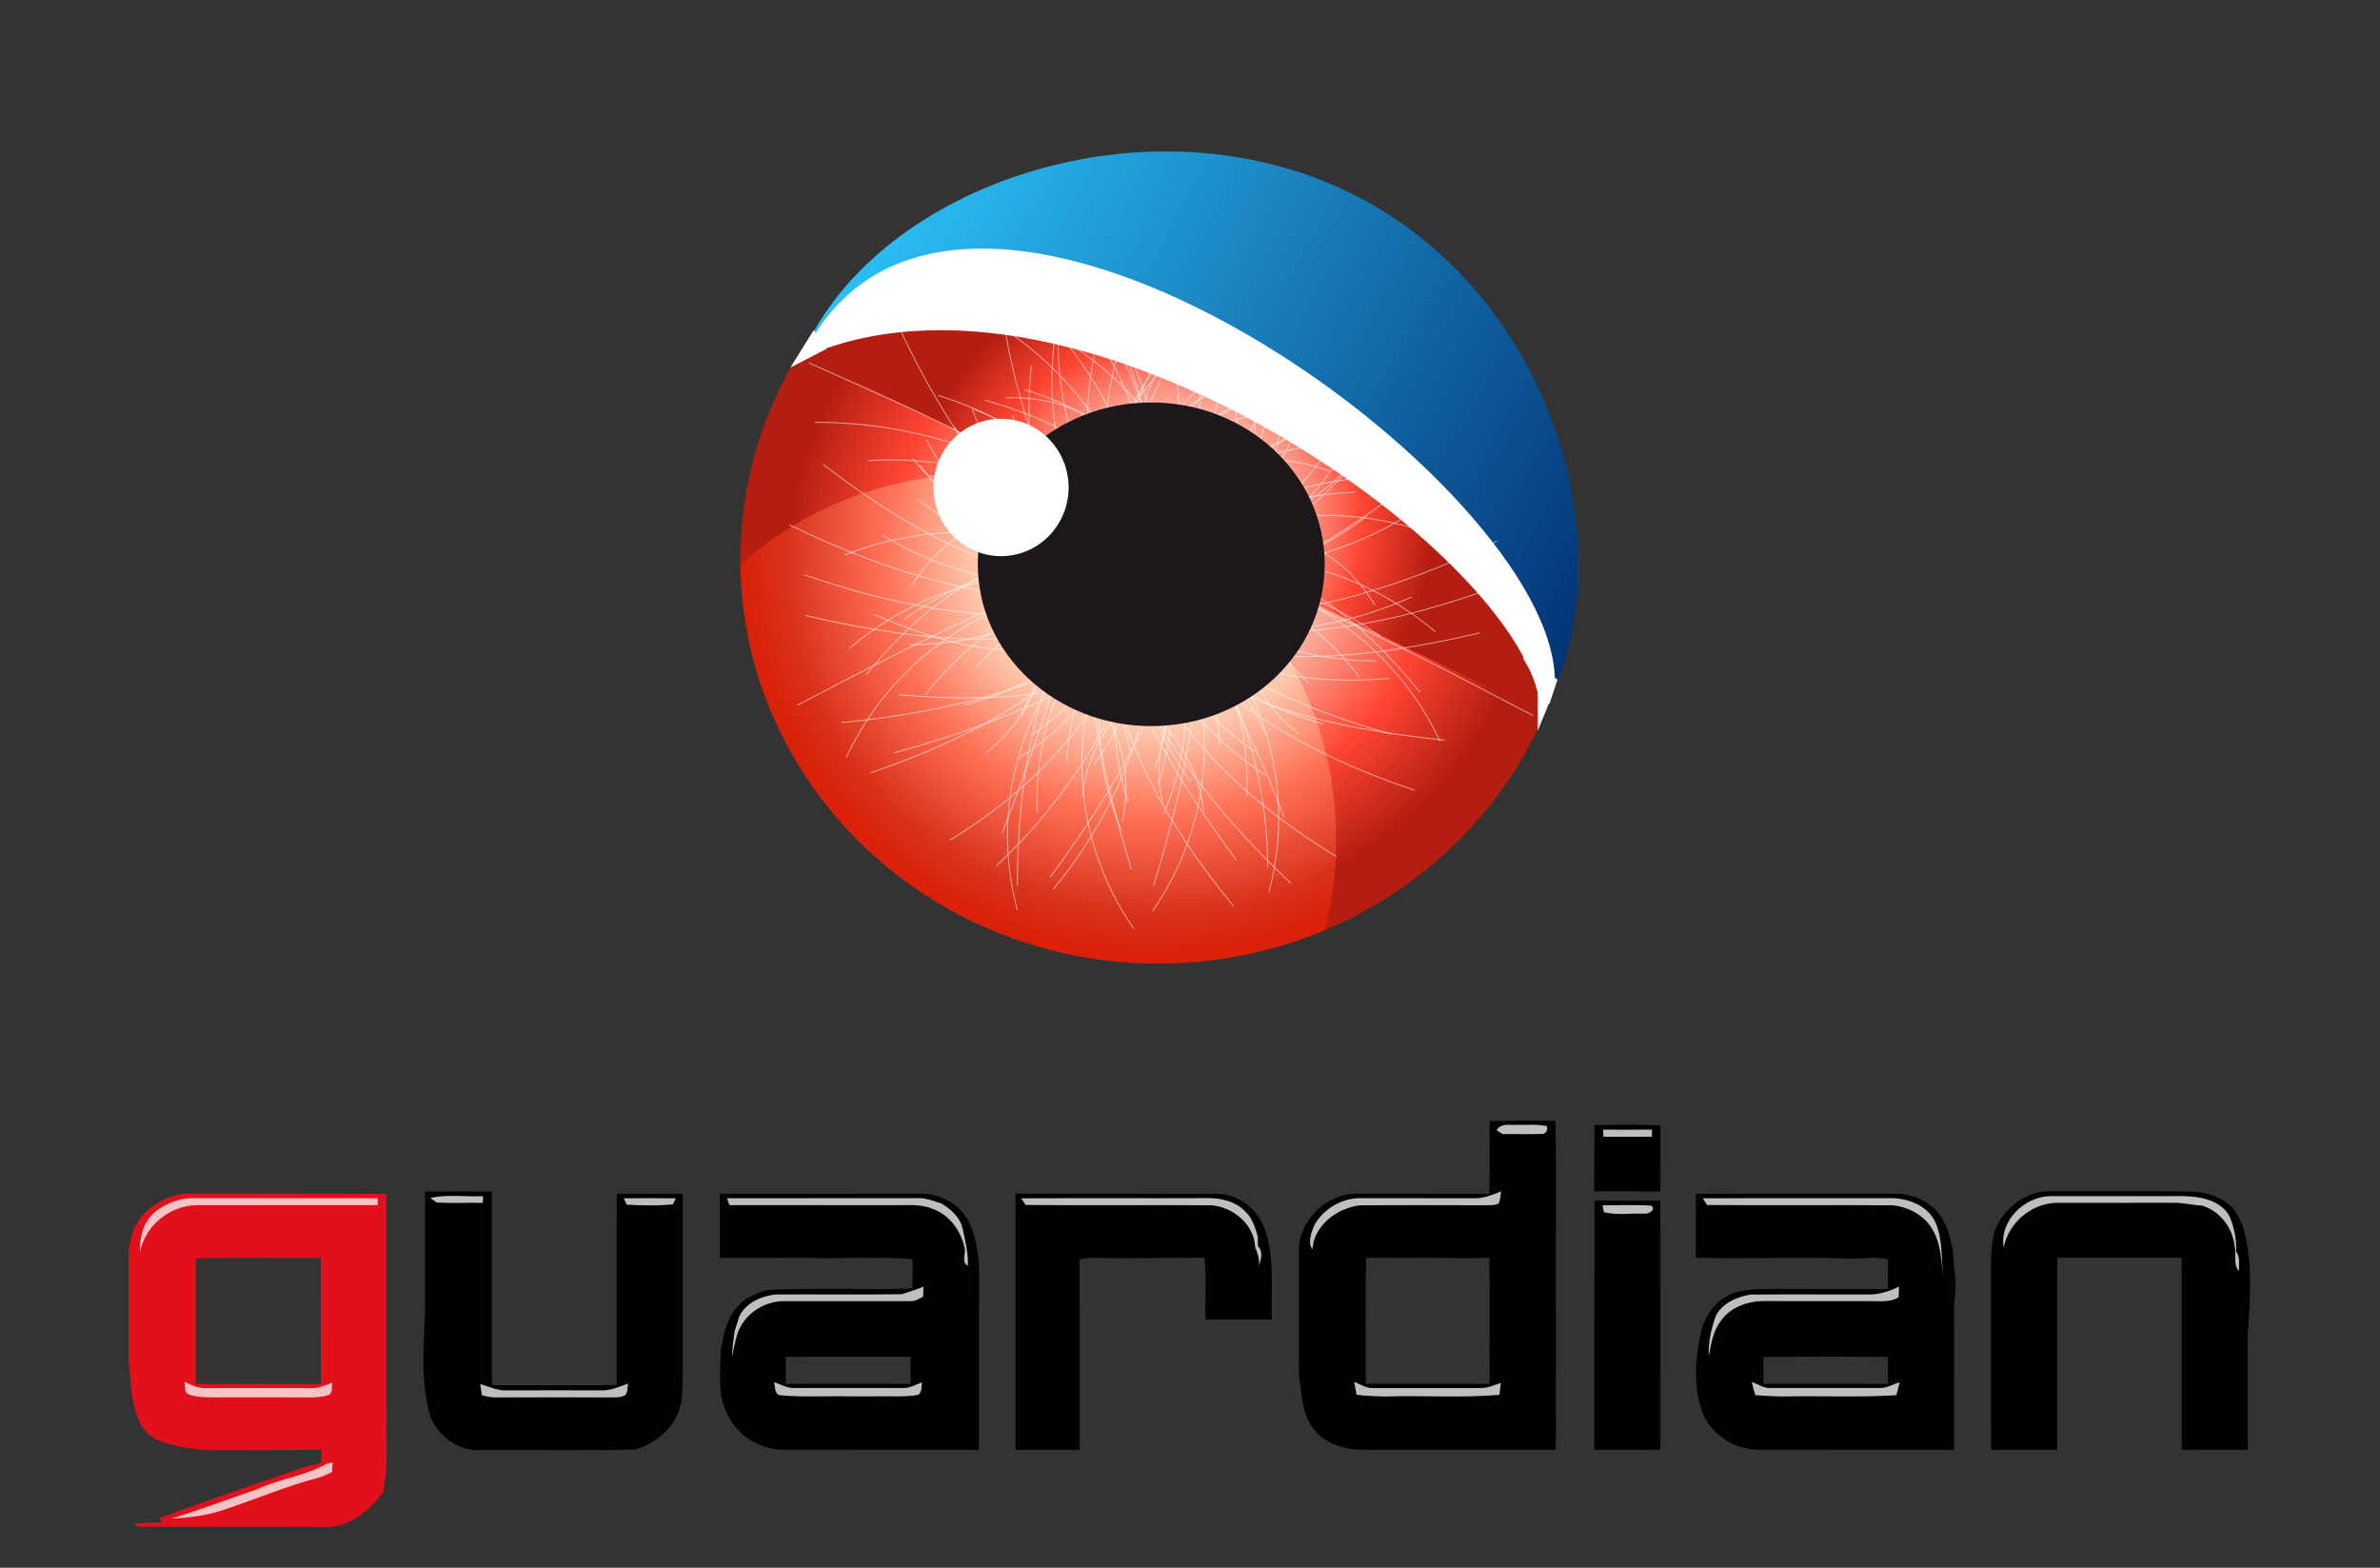 <?xml version="1.0" encoding="utf-8"?>
<!-- Generator: Adobe Illustrator 15.0.2, SVG Export Plug-In . SVG Version: 6.00 Build 0)  -->
<!DOCTYPE svg PUBLIC "-//W3C//DTD SVG 1.1//EN" "http://www.w3.org/Graphics/SVG/1.1/DTD/svg11.dtd">
<svg version="1.1"
	 id="Livello_1" sodipodi:version="0.32" inkscape:version="0.45.1" sodipodi:docbase="C:\online\Guardian3rd\GuardGUI\gfx" sodipodi:docname="menu.svg" xmlns:dc="http://purl.org/dc/elements/1.1/" xmlns:cc="http://web.resource.org/cc/" xmlns:rdf="http://www.w3.org/1999/02/22-rdf-syntax-ns#" xmlns:svg="http://www.w3.org/2000/svg" xmlns:sodipodi="http://sodipodi.sourceforge.net/DTD/sodipodi-0.dtd" xmlns:inkscape="http://www.inkscape.org/namespaces/inkscape" inkscape:output_extension="org.inkscape.output.svg.inkscape"
	 xmlns="http://www.w3.org/2000/svg" xmlns:xlink="http://www.w3.org/1999/xlink" x="0px" y="0px" width="613.333px" height="404px"
	 viewBox="-256.283 -102.3 613.333 404" enable-background="new -256.283 -102.3 613.333 404" xml:space="preserve">
<rect x="-256.283" y="-102.3" width="613.333" height="404" fill="#333333" stroke="none"/>
<sodipodi:namedview  id="base" inkscape:current-layer="Livello_1" inkscape:window-y="116" inkscape:window-x="88" inkscape:window-width="791" inkscape:pageshadow="2" inkscape:pageopacity="0.0" inkscape:window-height="573" inkscape:zoom="4.5752426" pagecolor="#ffffff" bordercolor="#666666" objecttolerance="10.0" borderopacity="1.0" inkscape:cy="41.200001" inkscape:cx="42.549999" guidetolerance="10.0" gridtolerance="10.0">
	</sodipodi:namedview>
<g id="g2403" transform="translate(0,4.153)">
	
		<radialGradient id="ellipse8_1_" cx="268.7" cy="404.502" r="54.245" gradientTransform="matrix(2.004 0 0 1.901 -496.332 -731.359)" gradientUnits="userSpaceOnUse">
		<stop  offset="0.315" style="stop-color:#FAD1C1"/>
		<stop  offset="0.642" style="stop-color:#FF4532"/>
		<stop  offset="0.879" style="stop-color:#B31E11"/>
	</radialGradient>
	
		<ellipse id="ellipse8" sodipodi:ry="34.700001" sodipodi:rx="35.900002" sodipodi:cy="37.400002" sodipodi:cx="42.400002" fill="url(#ellipse8_1_)" cx="42.198" cy="37.761" rx="107.701" ry="104.101">
	</ellipse>
	<radialGradient id="SVGID_1_" cx="41.05" cy="34.214" r="105.872" gradientUnits="userSpaceOnUse">
		<stop  offset="0.455" style="stop-color:#FFEDC8"/>
		<stop  offset="1" style="stop-color:#FF2100"/>
	</radialGradient>
	<path opacity="0.5" fill="url(#SVGID_1_)" d="M-4.609,15.826c-23.303,0-44.595,8.756-60.875,23.206
		c0.706,56.905,48.64,102.829,107.682,102.829c15.297,0,29.846-3.09,43.024-8.647c1.842-7.409,2.823-15.167,2.823-23.159
		C88.045,58.021,46.554,15.826-4.609,15.826z"/>
	
		<linearGradient id="path15_1_" gradientUnits="userSpaceOnUse" x1="710.908" y1="155.409" x2="919.93" y2="155.409" gradientTransform="matrix(0.891 0.485 -0.989 1.818 -502.978 -690.68)">
		<stop  offset="0" style="stop-color:#2BBFF7"/>
		<stop  offset="1" style="stop-color:#033375"/>
	</linearGradient>
	<path id="path15" fill="url(#path15_1_)" d="M-46.9-20.437c22.5-41.101,92.098-62.701,143.698-33.601
		c49.5,27.899,66,93.299,44.399,131.399"/>
	<g id="g17">
		<path id="path19" fill="#FFFFFF" stroke="#FFFFFF" d="M143.899,68.962C143.899,18.261-5.802-89.437-46.9-18.34"/>
		
			<radialGradient id="path26_1_" cx="273.728" cy="397.573" r="38.757" gradientTransform="matrix(1.977 0 0 1.909 -495.334 -731.138)" gradientUnits="userSpaceOnUse">
			<stop  offset="0.315" style="stop-color:#FAD1C1"/>
			<stop  offset="0.642" style="stop-color:#FF4532"/>
			<stop  offset="0.879" style="stop-color:#B31E11"/>
		</radialGradient>
		<path id="path26" fill="url(#path26_1_)" stroke="#FFFFFF" d="M141.198,77.362c0-38.101-118.799-124.5-190.799-92.101"/>
		<polygon id="polygon28" fill="#FFFFFF" points="136.1,62.962 145.1,68.66 142.999,74.962 		"/>
		<polygon id="polygon30" fill="#FFFFFF" points="139.999,81.862 139.999,70.462 143.298,73.761 		"/>
		<polygon id="polygon32" fill="#FFFFFF" points="-43.302,-16.538 -52.601,-11.739 -46.601,-21.34 		"/>
	</g>
	<g id="g34">
		<g id="g36">
			<g id="g38">
				<g id="g40">
					<path id="path42" fill="none" stroke="#FFFFFF" stroke-width="0.25" stroke-opacity="0.54" d="M-23.202,53.063
						c38.101-27,90.302-20.101,117.302,15"/>
					<g id="g44">
						<g id="g46">
							<path id="path48" fill="none" stroke="#FFFFFF" stroke-width="0.25" stroke-opacity="0.54" d="M70.399,117.261
								C70.399,53.66,18.198,2.362-46.302,2.362"/>
							<path id="path50" fill="none" stroke="#FFFFFF" stroke-width="0.25" stroke-opacity="0.54" d="M-31.9,92.66
								c62.098-20.698,94.5-63,73.5-121.799"/>
							<path id="path52" fill="none" stroke="#FFFFFF" stroke-width="0.25" stroke-opacity="0.54" d="M0.499,116.66
								C47.6,72.261,57.198,7.462,12.198-36.937"/>
							<path id="path54" fill="none" stroke="#FFFFFF" stroke-width="0.25" stroke-opacity="0.54" d="M-52.9,28.761
								C5.899,57.563,65.298,58.16,94.1,2.66"/>
						</g>
						<path id="path56" fill="none" stroke="#FFFFFF" stroke-width="0.25" stroke-opacity="0.54" d="M19.1-36.937
							C1.399,24.261,40.399,65.962,102.499,82.761"/>
						<path id="path58" fill="none" stroke="#FFFFFF" stroke-width="0.25" stroke-opacity="0.54" d="M59.899-22.538
							c0,45.601-36.601,82.198-81.899,82.198"/>
						<path id="path60" fill="none" stroke="#FFFFFF" stroke-width="0.25" stroke-opacity="0.54" d="M-14.501-4.538
							c45,13.799,70.198,58.799,56.698,100.198"/>
						<path id="path62" fill="none" stroke="#FFFFFF" stroke-width="0.25" stroke-opacity="0.54" d="M3.198,46.16
							c42.902-18.899,93-1.5,111.601,38.402"/>
						<path id="path64" fill="none" stroke="#FFFFFF" stroke-width="0.25" stroke-opacity="0.54" d="M-32.501,12.261
							c47.101-3,87.601,29.701,90.601,73.5"/>
						<path id="path66" fill="none" stroke="#FFFFFF" stroke-width="0.25" stroke-opacity="0.54" d="M35.298,87.563
							C22.1,43.761,25.399,2.063,68.899-10.538"/>
					</g>
					<path id="path68" fill="none" stroke="#FFFFFF" stroke-width="0.25" stroke-opacity="0.54" d="M-21.4,44.66
						c10.198-17.399,32.098-24.299,48.598-15.598"/>
					<path id="path70" fill="none" stroke="#FFFFFF" stroke-width="0.25" stroke-opacity="0.54" d="M78.499,82.761
						c-16.201-12.601-19.802-34.5-7.802-48.899"/>
				</g>
				<g id="g72">
					<path id="path74" fill="none" stroke="#FFFFFF" stroke-width="0.25" stroke-opacity="0.54" d="M-16.601,16.16
						c47.101,2.101,83.701,38.701,81.601,82.5"/>
					<g id="g76">
						<g id="g78">
							<path id="path80" fill="none" stroke="#FFFFFF" stroke-width="0.25" stroke-opacity="0.54" d="M15.198,122.66
								C56.298,72.862,49.1,1.16-1.302-37.84"/>
							<path id="path82" fill="none" stroke="#FFFFFF" stroke-width="0.25" stroke-opacity="0.54" d="M-49.001,41.66
								C13.1,63.261,60.198,52.462,82.1-5.739"/>
							<path id="path84" fill="none" stroke="#FFFFFF" stroke-width="0.25" stroke-opacity="0.54" d="M-39.4,79.761
								C25.999,73.462,73.399,44.962,67.1-16.84"/>
							<path id="path86" fill="none" stroke="#FFFFFF" stroke-width="0.25" stroke-opacity="0.54" d="M-24.101-21.038
								C3.198,36.862,49.1,73.16,107.6,47.362"/>
						</g>
						<path id="path88" fill="none" stroke="#FFFFFF" stroke-width="0.25" stroke-opacity="0.54" d="M55.999-21.638
							C31.999-4.84-0.4,30.563,62.298,115.16"/>
						<path id="path90" fill="none" stroke="#FFFFFF" stroke-width="0.25" stroke-opacity="0.54" d="M97.399,7.462
							C67.999,42.862,15.198,49.462-19.9,22.16"/>
						<path id="path92" fill="none" stroke="#FFFFFF" stroke-width="0.25" stroke-opacity="0.54" d="M27.198-23.739
							c26.101,37.802,17.101,88.201-20.698,112.5"/>
						<path id="path94" fill="none" stroke="#FFFFFF" stroke-width="0.25" stroke-opacity="0.54" d="M8.6,26.362
							c45.598,11.399,73.5,54.601,62.098,97.201"/>
						<path id="path96" fill="none" stroke="#FFFFFF" stroke-width="0.25" stroke-opacity="0.54" d="M2.6-21.638
							C41.298,4.462,51.798,54.563,25.698,90.563"/>
						<path id="path98" fill="none" stroke="#FFFFFF" stroke-width="0.25" stroke-opacity="0.54" d="M6.798,78.261
							c18-42.299,66.302-62.698,108.302-46.198"/>
					</g>
					<path id="path100" fill="none" stroke="#FFFFFF" stroke-width="0.25" stroke-opacity="0.54" d="M-10.001,10.462
						c19.198-7.5,40.799,0.299,47.698,17.399"/>
					<path id="path102" fill="none" stroke="#FFFFFF" stroke-width="0.25" stroke-opacity="0.54" d="M43.399,100.761
						c-4.5-19.799,6.899-39,25.5-42.899"/>
				</g>
				<g id="g104">
					<path id="path106" fill="none" stroke="#FFFFFF" stroke-width="0.25" stroke-opacity="0.54" d="M-5.202-0.937
						C38.6,16.16,60.499,62.66,43.698,103.16"/>
					<g id="g108">
						<g id="g110">
							<path id="path112" fill="none" stroke="#FFFFFF" stroke-width="0.25" stroke-opacity="0.54" d="M-11.501,110.063
								c55.799-33.902,68.101-94.201,33.899-147"/>
							<path id="path114" fill="none" stroke="#FFFFFF" stroke-width="0.25" stroke-opacity="0.54" d="M-44.202,13.16
								C7.1,53.063,55.698,57.563,96.198,8.962"/>
							<path id="path116" fill="none" stroke="#FFFFFF" stroke-width="0.25" stroke-opacity="0.54" d="M-48.702,52.16
								C15.499,67.16,56.6,56.66,71.6-3.937"/>
							<path id="path118" fill="none" stroke="#FFFFFF" stroke-width="0.25" stroke-opacity="0.54" d="M0.499-38.138
								c6,63.299,36.899,112.201,101.101,106.5"/>
						</g>
						<path id="path120" fill="none" stroke="#FFFFFF" stroke-width="0.25" stroke-opacity="0.54" d="M78.798-7.538
							c-63.299,18-61.799,65.399-43.5,125.101"/>
						<path id="path122" fill="none" stroke="#FFFFFF" stroke-width="0.25" stroke-opacity="0.54" d="M105.499,26.962
							C65.6,50.962,13.698,40.761-10.302,3.563"/>
						<path id="path124" fill="none" stroke="#FFFFFF" stroke-width="0.25" stroke-opacity="0.54" d="M49.999-24.638
							c12,44.101-14.101,88.5-57.899,99.899"/>
						<path id="path126" fill="none" stroke="#FFFFFF" stroke-width="0.25" stroke-opacity="0.54" d="M15.198,16.761
							c39.302,25.201,50.701,75.302,25.5,111.601"/>
						<path id="path128" fill="none" stroke="#FFFFFF" stroke-width="0.25" stroke-opacity="0.54" d="M25.698-30.038
							C53.298,6.563,46.399,57.563,9.499,83.063"/>
						<path id="path130" fill="none" stroke="#FFFFFF" stroke-width="0.25" stroke-opacity="0.54" d="M-4.601,65.362
							c31.201-33.899,84-38.101,118.201-9"/>
					</g>
					<path id="path132" fill="none" stroke="#FFFFFF" stroke-width="0.25" stroke-opacity="0.54" d="M2.899-3.937
						C23.6-4.84,41.298,9.261,42.198,27.563"/>
					<path id="path134" fill="none" stroke="#FFFFFF" stroke-width="0.25" stroke-opacity="0.54" d="M22.698,98.362
						c2.402-20.101,19.5-34.5,38.701-32.399"/>
				</g>
			</g>
			<path id="path136" fill="none" stroke="#FFFFFF" stroke-width="0.25" stroke-opacity="0.54" d="M138.798,77.962
				C60.198,36.862,12.198,11.66-33.101,67.462"/>
			<path id="path138" fill="none" stroke="#FFFFFF" stroke-width="0.25" stroke-opacity="0.54" d="M74.6,104.063
				c-31.201-81-68.101-92.402-122.402-117"/>
		</g>
		<g id="g140">
			<g id="g142">
				<g id="g144">
					<path id="path146" fill="none" stroke="#FFFFFF" stroke-width="0.25" stroke-opacity="0.54" d="M99.499,57.563
						c-38.101-27-90.302-20.101-117.302,15"/>
					<g id="g148">
						<g id="g150">
							<path id="path152" fill="none" stroke="#FFFFFF" stroke-width="0.25" stroke-opacity="0.54" d="M5.899,121.761
								c0-63.601,27-114.299,91.5-114.299"/>
							<path id="path154" fill="none" stroke="#FFFFFF" stroke-width="0.25" stroke-opacity="0.54" d="M108.198,97.16
								c-62.098-20.698-94.5-63-73.5-121.799"/>
							<path id="path156" fill="none" stroke="#FFFFFF" stroke-width="0.25" stroke-opacity="0.54" d="M76.399,121.16
								C28.999,76.761,6.798,20.962,51.798-23.739"/>
							<path id="path158" fill="none" stroke="#FFFFFF" stroke-width="0.25" stroke-opacity="0.54" d="M129.499,32.962
								c-58.802,28.799-118.201,29.399-147-26.101"/>
						</g>
						<path id="path160" fill="none" stroke="#FFFFFF" stroke-width="0.25" stroke-opacity="0.54" d="M58.399-19.84
							C76.1,41.362,36.198,70.462-25.9,87.563"/>
						<path id="path162" fill="none" stroke="#FFFFFF" stroke-width="0.25" stroke-opacity="0.54" d="M16.399-18.34
							c0,45.302,36.601,82.201,81.899,82.201"/>
						<path id="path164" fill="none" stroke="#FFFFFF" stroke-width="0.25" stroke-opacity="0.54" d="M91.399-0.038
							c-45,13.799-70.201,58.5-57,100.198"/>
						<path id="path166" fill="none" stroke="#FFFFFF" stroke-width="0.25" stroke-opacity="0.54" d="M73.399,50.362
							c-42.899-18.899-93-1.5-111.601,38.399"/>
						<path id="path168" fill="none" stroke="#FFFFFF" stroke-width="0.25" stroke-opacity="0.54" d="M109.1,16.462
							c-47.101-3-87.601,30-90.601,73.5"/>
						<path id="path170" fill="none" stroke="#FFFFFF" stroke-width="0.25" stroke-opacity="0.54" d="M41.298,92.063
							c13.201-43.802,9.899-85.5-33.601-98.101"/>
					</g>
					<path id="path172" fill="none" stroke="#FFFFFF" stroke-width="0.25" stroke-opacity="0.54" d="M97.999,49.462
						C87.798,32.063,65.899,25.16,49.399,33.862"/>
					<path id="path174" fill="none" stroke="#FFFFFF" stroke-width="0.25" stroke-opacity="0.54" d="M-2.202,87.563
						C13.999,74.962,17.6,53.362,5.6,38.66"/>
				</g>
				<g id="g176">
					<path id="path178" fill="none" stroke="#FFFFFF" stroke-width="0.25" stroke-opacity="0.54" d="M92.899,20.362
						c-47.101,2.101-83.701,38.701-81.899,82.5"/>
					<g id="g180">
						<g id="g182">
							<path id="path184" fill="none" stroke="#FFFFFF" stroke-width="0.25" stroke-opacity="0.54" d="M61.698,127.16
								C20.6,77.362,13.698,25.462,64.1-13.538"/>
							<path id="path186" fill="none" stroke="#FFFFFF" stroke-width="0.25" stroke-opacity="0.54" d="M125.298,46.16
								C63.198,67.761,16.1,56.962-5.802-1.239"/>
							<path id="path188" fill="none" stroke="#FFFFFF" stroke-width="0.25" stroke-opacity="0.54" d="M115.999,84.261
								C50.6,77.962,2.899,49.462,9.499-12.34"/>
							<path id="path190" fill="none" stroke="#FFFFFF" stroke-width="0.25" stroke-opacity="0.54" d="M73.399-10.84
								C46.1,47.063,27.499,77.66-31.001,51.862"/>
						</g>
						<path id="path192" fill="none" stroke="#FFFFFF" stroke-width="0.25" stroke-opacity="0.54" d="M20.6-17.138
							c24,16.799,56.399,52.201-6.302,136.799"/>
						<path id="path194" fill="none" stroke="#FFFFFF" stroke-width="0.25" stroke-opacity="0.54" d="M-21.101,11.66
							C8.298,47.362,60.798,53.962,96.198,26.362"/>
						<path id="path196" fill="none" stroke="#FFFFFF" stroke-width="0.25" stroke-opacity="0.54" d="M49.1-19.239
							c-26.101,37.802-17.101,88.201,20.698,112.5"/>
						<path id="path198" fill="none" stroke="#FFFFFF" stroke-width="0.25" stroke-opacity="0.54" d="M67.999,30.862
							c-45.601,11.399-73.5,54.899-62.101,97.201"/>
						<path id="path200" fill="none" stroke="#FFFFFF" stroke-width="0.25" stroke-opacity="0.54" d="M62.6-14.138
							C23.899,11.66,24.798,59.063,50.6,95.063"/>
						<path id="path202" fill="none" stroke="#FFFFFF" stroke-width="0.25" stroke-opacity="0.54" d="M69.798,82.761
							c-18-42.299-66.299-63-108.299-46.198"/>
					</g>
					<path id="path204" fill="none" stroke="#FFFFFF" stroke-width="0.25" stroke-opacity="0.54" d="M86.298,14.962
						C67.1,7.462,45.499,15.261,38.6,32.362"/>
					<path id="path206" fill="none" stroke="#FFFFFF" stroke-width="0.25" stroke-opacity="0.54" d="M32.899,105.261
						c4.5-19.799-6.899-39-25.5-42.899"/>
				</g>
				<g id="g208">
					<path id="path210" fill="none" stroke="#FFFFFF" stroke-width="0.25" stroke-opacity="0.54" d="M81.798,3.563
						c-43.799,16.799-66,63.299-49.198,103.799"/>
					<g id="g212">
						<g id="g214">
							<path id="path216" fill="none" stroke="#FFFFFF" stroke-width="0.25" stroke-opacity="0.54" d="M88.1,114.261
								c-55.802-33.899-75-85.198-40.5-137.698"/>
							<path id="path218" fill="none" stroke="#FFFFFF" stroke-width="0.25" stroke-opacity="0.54" d="M109.1,16.462
								c-51.302,40.198-88.201,45.299-128.402-3"/>
							<path id="path220" fill="none" stroke="#FFFFFF" stroke-width="0.25" stroke-opacity="0.54" d="M124.999,56.66
								c-63.899,15-105,4.5-120.302-56.098"/>
							<path id="path222" fill="none" stroke="#FFFFFF" stroke-width="0.25" stroke-opacity="0.54" d="M75.198-8.437
								c-6,63.299-35.698,86.698-99.899,81"/>
						</g>
						<path id="path224" fill="none" stroke="#FFFFFF" stroke-width="0.25" stroke-opacity="0.54" d="M-2.501-3.34
							c63.299,18,61.799,65.402,43.5,125.101"/>
						<path id="path226" fill="none" stroke="#FFFFFF" stroke-width="0.25" stroke-opacity="0.54" d="M-28.9,31.462
							c39.899,24,91.799,13.799,115.799-23.399"/>
						<path id="path228" fill="none" stroke="#FFFFFF" stroke-width="0.25" stroke-opacity="0.54" d="M26.899-19.84
							c-12,44.101,14.101,88.5,57.899,99.902"/>
						<path id="path230" fill="none" stroke="#FFFFFF" stroke-width="0.25" stroke-opacity="0.54" d="M61.698,21.563
							c-39.598,24.899-51,75-25.799,111.299"/>
						<path id="path232" fill="none" stroke="#FFFFFF" stroke-width="0.25" stroke-opacity="0.54" d="M50.899-25.84
							C23.298,11.362,30.198,61.761,67.1,87.261"/>
						<path id="path234" fill="none" stroke="#FFFFFF" stroke-width="0.25" stroke-opacity="0.54" d="M80.899,69.563
							c-31.201-33.902-84-38.101-118.201-9"/>
					</g>
					<path id="path236" fill="none" stroke="#FFFFFF" stroke-width="0.25" stroke-opacity="0.54" d="M73.698,0.563
						c-20.698-0.902-38.399,13.198-39.299,31.5"/>
					<path id="path238" fill="none" stroke="#FFFFFF" stroke-width="0.25" stroke-opacity="0.54" d="M53.899,102.563
						c-2.399-20.101-19.5-34.5-38.701-32.402"/>
				</g>
			</g>
			<path id="path240" fill="none" stroke="#FFFFFF" stroke-width="0.25" stroke-opacity="0.54" d="M-50.802,75.261
				C27.798,34.16,64.1,16.462,109.698,71.962"/>
			<path id="path242" fill="none" stroke="#FFFFFF" stroke-width="0.25" stroke-opacity="0.54" d="M1.999,108.261
				c31.198-81,16.799-90.899,71.101-115.5"/>
		</g>
	</g>
	
		<ellipse id="ellipse244" sodipodi:ry="13.9" sodipodi:rx="14.9" sodipodi:cy="37.799999" sodipodi:cx="41.799999" fill="#1B171B" cx="40.399" cy="38.961" rx="44.701" ry="41.7">
	</ellipse>
	
		<ellipse id="ellipse246" sodipodi:ry="5.9000001" sodipodi:rx="5.8000002" sodipodi:cy="31.200001" sodipodi:cx="28.9" fill="#FFFFFF" cx="1.698" cy="19.162" rx="17.402" ry="17.7">
	</ellipse>
</g>
<g>
	<path d="M246.957,219.732c-0.659-2.5-1.093-5.104-2.381-7.371c-2.289-4.571-7.539-7.119-12.522-7.056
		c-17.115,0.021-34.224-0.043-51.331,0.027c0.007,5.487,0.007,10.977-0.008,16.457c13.384,0.435,26.769-0.28,40.159,0.273
		c2.107-0.028,4.215-0.154,6.321-0.273c1.021,0.104,2.059,0.238,3.094,0.371c-0.056,2.562-0.042,5.124-0.056,7.693
		c-9.653-0.021-19.313,0-28.966-0.014c-3.731,0.048-7.539-0.078-11.116,1.183c-3.948,1.554-6.629,5.082-7.847,9.064
		c-1.855,7.351-2.443,15.506,0.574,22.631c2.68,5.3,8.344,8.618,14.251,8.582c16.716,0.063,33.432,0.007,50.148,0.028
		c0.007-9.472,0-18.941,0.007-28.413c0.063-3.947-0.224-7.917,0.294-11.844C247.95,227.27,247.104,223.512,246.957,219.732z
		 M198.146,254.305c0.007-2.317,0-4.642,0-6.958c10.703-0.042,21.406-0.085,32.108,0.021c-0.007,2.317-0.007,4.634,0.014,6.951
		C219.566,254.269,208.856,254.291,198.146,254.305z"/>
	<path d="M144.687,260.444c0.027-9.101,0.007-18.2,0.007-27.3c-0.133-15.54,0.252-31.095-0.168-46.627
		c-5.649,0.034-11.291-0.063-16.934,0.056c-0.049,6.251,0.154,12.509-0.111,18.753c-11.333-0.042-22.666-0.007-33.992-0.021
		c-7.771-0.077-14.994,6.748-15.064,14.573c-0.021,9.548-0.014,19.104-0.007,28.651c0.084,2.086-0.091,4.221,0.462,6.258
		c0.379,4.2,1.009,8.834,4.109,11.978c2.114,2.498,5.313,3.584,8.414,4.255c2.555,0.386,5.152,0.287,7.734,0.309
		c15.128-0.007,30.255-0.007,45.381,0C144.855,267.71,144.652,264.07,144.687,260.444z M95.665,254.298
		c0.084-10.829-0.161-21.665,0.126-32.486c3.438,0.049,6.867-0.028,10.305,0.076c7.146-0.266,14.294,0.294,21.434-0.098
		c0.175,10.836,0.014,21.679,0.084,32.522C116.967,254.269,106.312,254.298,95.665,254.298z"/>
	<path d="M-6.507,212.816c-2.24-4.746-7.511-7.616-12.67-7.511c-17.206,0.007-34.412-0.008-51.618,0.007
		c-0.014,5.494,0,10.989-0.014,16.484c4.137,0.161,8.267-0.007,12.404,0.057c4.858,0.027,9.723-0.168,14.574,0.126
		c7.567-0.119,15.176-0.42,22.736,0.188c-0.056,2.521,0.077,5.055-0.112,7.581c-12.432,0.378-24.892-0.287-37.324,0.386
		c-2.66,0.833-5.467,1.764-7.364,3.927c-1.89,1.876-2.855,4.402-3.675,6.881c-0.301,1.337-0.483,2.716-0.896,4.039
		c-0.224,5.978-1.092,12.494,2.037,17.927c2.765,5.152,8.393,8.442,14.238,8.386c16.723,0.07,33.446,0.021,50.169,0.028
		c0.063-14.603-0.028-29.204,0.063-43.806C-3.875,222.532-4.35,217.373-6.507,212.816z M-21.626,254.319
		c-10.724-0.043-21.448-0.05-32.179,0c0.028-2.331,0.014-4.655,0.035-6.986c10.717-0.049,21.434-0.007,32.144-0.021
		C-21.64,249.65-21.64,251.981-21.626,254.319z"/>
	<path fill="#E2101B" d="M-156.677,273.023c-0.028-22.562-0.007-45.129-0.007-67.69c-16.926-0.063-33.859-0.007-50.785-0.035
		c-4.039-0.049-7.952,1.743-10.913,4.418c-3.262,2.848-4.655,7.314-4.781,11.535c0,8.624,0.021,17.241-0.007,25.865
		c-0.014,1.386,0.105,2.771,0.343,4.144c0.224,4.684,0.728,9.527,2.961,13.728c1.512,2.793,4.62,4.164,7.553,4.956
		c3.472,0.847,7.042,1.394,10.626,1.428c9.415,0.056,18.823,0.014,28.238-0.056c-0.007,1.099-0.007,2.211,0,3.325
		c-2.072,0.56-4.172,1.015-6.188,1.742c-11.844,4.074-23.681,8.19-35.455,12.454c0.112,0.294,0.343,0.875,0.455,1.169
		c-2.436,0.09-4.886,0.041-7.301,0.426c0.756,0.483,1.575,0.729,2.464,0.736c15.897,0.027,31.794-0.077,47.684,0.014
		c6.006-0.183,10.745-4.368,14.231-8.884C-157.16,279.219-156.516,276.151-156.677,273.023z M-205.81,254.341
		c0-10.773,0.007-21.554,0-32.327c10.717-0.42,21.455-0.056,32.186-0.182c0.042,10.843-0.021,21.687,0.035,32.529
		C-184.327,254.291-195.073,254.333-205.81,254.341z"/>
	<path fill="#BFBFBF" d="M129.392,188.953c1.147-1.946,3.556-1.253,5.425-1.386c2.499,0.091,5.054-0.231,7.525,0.322
		c0.363,0.924-0.267,2.184-1.352,2.016c-3.339,0.133-6.679-0.014-10.01,0.049C130.582,189.702,129.79,189.205,129.392,188.953
		L129.392,188.953z"/>
	<path d="M154.613,187.574c5.67,0.084,11.347-0.168,17.01,0.161c-0.021,5.663,0.014,11.326-0.014,16.989
		c-5.685-0.015-11.368,0.007-17.045-0.015C154.626,198.998,154.549,193.286,154.613,187.574L154.613,187.574z"/>
	<path fill="#BFBFBF" d="M156.902,190.626c-0.015-0.616-0.028-1.218-0.035-1.827c4.186,0.008,8.379,0.028,12.565-0.007
		c0,0.609,0.007,1.218,0.007,1.834C165.259,190.605,161.08,190.612,156.902,190.626L156.902,190.626z"/>
	<path d="M-146.751,204.752c5.747-0.049,11.494-0.021,17.241-0.007c-0.014,16.64,0,33.278-0.007,49.924
		c10.71-0.027,21.427,0.043,32.144-0.034c0.021-16.443,0-32.887,0.007-49.322c5.684-0.007,11.361-0.007,17.038-0.007
		c-0.007,13.013,0,26.019,0,39.024c-0.028,4.914,0.147,9.842-0.35,14.742c-0.245,0.728-0.462,1.471-0.644,2.219
		c-1.848,4.935-6.314,8.54-11.333,9.912c-13.293,0.42-26.607,0.063-39.914,0.182c-5.621,0.231-10.724-3.541-12.838-8.645
		c-2.464-8.708-1.75-17.885-1.344-26.81C-146.751,225.543-146.751,215.147-146.751,204.752L-146.751,204.752z"/>
	<path fill="#BFBFBF" d="M123.637,206.481c2.437,0.091,4.712-0.918,6.938-1.778c-0.21,1.064-0.126,2.24-0.721,3.198
		c-1.093,0.477-2.311,0.337-3.458,0.393c-10.738-0.014-21.483-0.063-32.222,0.014c-5.235,0.61-10.576,4.229-11.963,9.485
		l-0.077,0.693c-0.063,0.294-0.188,0.882-0.251,1.169c-1.24-1.897-0.21-4.165,0.447-6.083c2.331-4.277,7-7.084,11.887-7.119
		C104.024,206.481,113.83,206.453,123.637,206.481L123.637,206.481z"/>
	<path d="M268.537,205.046c2.751-0.539,5.565-0.343,8.358-0.364c10.269,0.028,20.538-0.076,30.807,0.063
		c3.794-0.035,7.749,1.008,10.661,3.535c1.729,1.54,2.583,3.738,3.472,5.824c2.521,8.925,1.729,18.29,1.135,27.412
		c0.007,9.939,0.007,19.872,0.007,29.813c-5.678-0.014-11.348,0.008-17.024-0.014c-0.035-16.499,0.028-33.005-0.028-49.512
		c-10.688,0-21.378-0.007-32.06,0.008c-0.049,16.506-0.007,33.012-0.021,49.518c-5.677-0.007-11.354-0.007-17.031,0
		c-0.007-15.757,0-31.514-0.007-47.264c0.007-3.108,0.127-6.237,0.994-9.24C259.676,210.149,263.665,206.425,268.537,205.046
		L268.537,205.046z"/>
	<path d="M5.429,205.305c17.212,0.014,34.418-0.021,51.632,0.014c5.754-0.057,10.976,4.074,12.719,9.478
		c2.443,7.378,1.47,15.267,1.673,22.897c-5.691,0-11.375,0-17.066,0.007c-0.182-5.3,0.337-10.64-0.308-15.911
		c-9.499-0.034-18.998,0.329-28.482,0.021c-1.239-0.008-2.45,0.209-3.669,0.398c0.063,16.373,0.014,32.746,0.028,49.119
		c-5.509-0.007-11.018-0.007-16.526,0C5.429,249.32,5.436,227.313,5.429,205.305L5.429,205.305z"/>
	<path fill="#BFBFBF" d="M-145.386,206.404c4.431-1.001,9.058-0.224,13.58-0.462c-0.014,0.434-0.042,1.295-0.049,1.729
		c-3.961-0.077-7.938,0.133-11.893-0.077C-144.155,207.293-144.981,206.698-145.386,206.404L-145.386,206.404z"/>
	<path fill="#BFBFBF" d="M260.068,219.186c-1.155-6.867,5.285-13.091,11.928-13.244c11.425-0.021,22.855,0.021,34.279-0.014
		c4.361,0.084,9.365,0.931,11.872,4.941c1.315,2.934,1.96,6.174,1.841,9.387c1.085,1.449,0.665,3.332,0.714,5.013
		c-1.603-1.729-0.546-4.361-1.127-6.462c-0.497-4.738-3.717-8.952-8.295-10.408c-2.611-0.147-5.173-0.833-7.798-0.749
		c-10.038,0.049-20.083-0.007-30.121,0.028C266.99,207.972,261.292,212.921,260.068,219.186L260.068,219.186z"/>
	<path fill="#F8C3C6" d="M-216.15,209.834c2.681-1.988,5.985-3.304,9.338-3.381c15.953,0.042,31.906,0.007,47.852,0.021
		c0.007,0.447,0.014,1.344,0.014,1.792c-15.491,0.007-30.975,0.014-46.466-0.007c-6.993-0.021-13.587,5.264-14.791,12.229
		C-220.44,216.582-219.271,212.382-216.15,209.834L-216.15,209.834z"/>
	<path fill="#BDBDBD" d="M-95.553,206.502c4.48-0.057,8.953-0.063,13.433,0c-0.189,0.393-0.567,1.162-0.756,1.548
		c-3.92,0.44-7.945,0.279-11.886,0.091C-94.958,207.726-95.358,206.908-95.553,206.502L-95.553,206.502z"/>
	<path fill="#BFBFBF" d="M-68.925,206.481c16.338-0.043,32.669,0.014,49.007-0.028c2.184-0.146,4.2,0.777,6.251,1.379
		c2.45,1.505,4.794,3.535,5.453,6.468c0.679,3.144,1.526,6.35,1.344,9.591c-1.555-0.82-0.714-2.752-0.75-4.096
		c-0.777-4.606-3.857-9.058-8.414-10.591c-3.003-1.31-6.307-0.882-9.478-0.931c-14.266-0.007-28.532,0.014-42.798-0.014
		C-68.464,207.818-68.771,206.928-68.925,206.481L-68.925,206.481z"/>
	<path fill="#BFBFBF" d="M6.919,206.51c16.023-0.105,32.053,0.007,48.076-0.064c3.507-0.007,7.329,0.875,9.759,3.592
		c1.771,1.617,2.345,4.025,3.107,6.202c0,0.854,0.007,1.715,0.021,2.583c1.456,1.456,0.756,3.472,0.279,5.188
		c0.217-1.758-0.343-3.367-0.994-4.949c-0.245-5.909-5.775-10.43-11.451-10.767c-15.897-0.099-31.809,0.084-47.705-0.084
		C7.739,207.783,7.193,206.936,6.919,206.51L6.919,206.51z"/>
	<path fill="#BFBFBF" d="M182.549,206.502c16.297-0.084,32.6-0.007,48.902-0.042c4.403,0.127,9.296,2.135,11.123,6.434
		c1.813,4.417,1.435,9.302,1.876,13.972c-0.462-4.172-0.477-8.596-2.723-12.299c-2.065-3.717-6.195-5.859-10.325-6.266
		c-15.932-0.105-31.864,0.07-47.789-0.083C183.348,207.79,182.816,206.928,182.549,206.502L182.549,206.502z"/>
	<path d="M154.584,271.329c0.021-21.428-0.027-42.847,0.028-64.267c5.655,0.042,11.319,0.014,16.982,0.014
		c0.048,21.413,0.027,42.825,0.007,64.239C165.932,271.337,160.261,271.322,154.584,271.329L154.584,271.329z"/>
	<path fill="#BFBFBF" d="M156.692,208.301c4.179,0.036,8.372-0.203,12.544,0.092c1.344,0.951-0.553,2.155-1.589,2.058
		c-3.521-0.14-7.168,0.462-10.599-0.363C156.957,209.637,156.782,208.749,156.692,208.301L156.692,208.301z"/>
	<path fill="#BFBFBF" d="M-23.923,231.212c1.897-0.616,3.822-1.169,5.649-1.987c-0.049,0.868-0.084,1.75-0.119,2.625
		c-1.113,0.602-2.261,1.281-3.577,1.154c-10.759-0.007-21.518-0.021-32.277-0.007c-5.334,0.021-10.346,3.416-12.047,8.526
		c-0.525,1.869-0.959,3.759-1.267,5.677c-0.077-2.226,0.322-4.424,0.623-6.622c0.434-1.225,0.812-2.478,1.189-3.724
		c1.778-3.473,5.698-5.216,9.422-5.579C-45.525,231.212-34.723,231.359-23.923,231.212L-23.923,231.212z"/>
	<path fill="#BFBFBF" d="M225.823,231.268c2.556-0.063,5.012-0.918,7.287-2.037c-0.028,0.687-0.084,2.064-0.112,2.758
		c-2.17,1.399-4.815,0.959-7.252,1.008c-9.079-0.021-18.164,0.015-27.251-0.021c-4.221-0.021-8.771,1.478-11.277,5.062
		c-2.036,2.653-2.604,6.02-3.143,9.232c-0.189-3.604,0.645-7.118,1.807-10.5c1.777-3.317,5.508-4.941,9.071-5.474
		C205.243,231.212,215.533,231.303,225.823,231.268L225.823,231.268z"/>
	<path fill="#F8C3C6" d="M-208.722,253.787c1.701,0.791,3.451,1.729,5.39,1.61c9.107-0.021,18.221-0.015,27.328-0.007
		c1.89,0.111,3.619-0.729,5.341-1.372c-0.231,1.021,0.217,2.414-0.798,3.114c-1.673,0.616-3.493,0.658-5.257,0.673
		c-8.386-0.036-16.772-0.029-25.165-0.008c-1.939-0.014-3.934-0.104-5.782-0.755C-208.953,256.489-208.449,254.879-208.722,253.787
		L-208.722,253.787z"/>
	<path fill="#BFBFBF" d="M92.691,253.766c1.617,0.679,3.186,1.777,5.026,1.624c9.106-0.021,18.213-0.021,27.321,0
		c1.917,0.111,3.682-0.756,5.466-1.323c-0.091,0.763-0.287,2.303-0.378,3.065c-9.611,0.84-19.284,0.147-28.924,0.428
		c-2.639-0.007-5.271-0.134-7.896-0.435C93.104,256.006,92.907,254.879,92.691,253.766L92.691,253.766z"/>
	<path fill="#BFBFBF" d="M195.177,253.794c1.526,0.588,2.976,1.61,4.677,1.582c9.358,0.007,18.725-0.014,28.091,0.007
		c1.904,0.085,3.598-0.931,5.341-1.539c-0.259,1.133-0.531,2.268-0.868,3.388c-9.666,0.63-19.355,0.105-29.028,0.329
		c-2.45-0.021-4.887-0.176-7.315-0.329C195.689,256.104,195.402,254.956,195.177,253.794L195.177,253.794z"/>
	<path fill="#BFBFBF" d="M-132.534,254.375c2.289,0.623,4.515,1.778,6.951,1.617c8.162-0.035,16.317-0.014,24.473-0.007
		c2.358,0.056,4.522-1.009,6.706-1.757c-0.203,0.987-0.077,2.121-0.714,2.975c-0.98,0.588-2.135,0.595-3.234,0.595
		c-10.017-0.021-20.042-0.028-30.058,0c-1.26,0.05-2.478-0.244-3.682-0.546C-132.24,256.286-132.387,255.327-132.534,254.375
		L-132.534,254.375z"/>
	<path fill="#BFBFBF" d="M-56.766,253.85c1.736,0.65,3.451,1.638,5.362,1.532c9.338-0.021,18.676,0,28.014-0.007
		c1.694,0.015,3.185-0.924,4.732-1.477c-0.252,1.113,0.105,2.59-1.071,3.275c-3.752,0.623-7.588,0.238-11.375,0.364
		c-2.1-0.021-4.2-0.021-6.293,0c-5.824-0.146-11.662,0.245-17.472-0.252C-56.655,257.337-56.577,255.089-56.766,253.85
		L-56.766,253.85z"/>
	<path fill="#F8C3C6" d="M-172.064,274.913c0.378-0.098,1.127-0.28,1.499-0.378c-0.056,0.833-0.112,1.666-0.168,2.506
		c-1.085,0.532-2.177,1.085-3.346,1.421c-8.057,2.094-15.743,5.334-23.618,7.987c-4.599,1.708-9.534,2.358-14.413,2.583
		c7.462-2.254,14.735-5.075,22.12-7.566C-184.201,278.769-177.635,278.043-172.064,274.913L-172.064,274.913z"/>
</g>
</svg>

